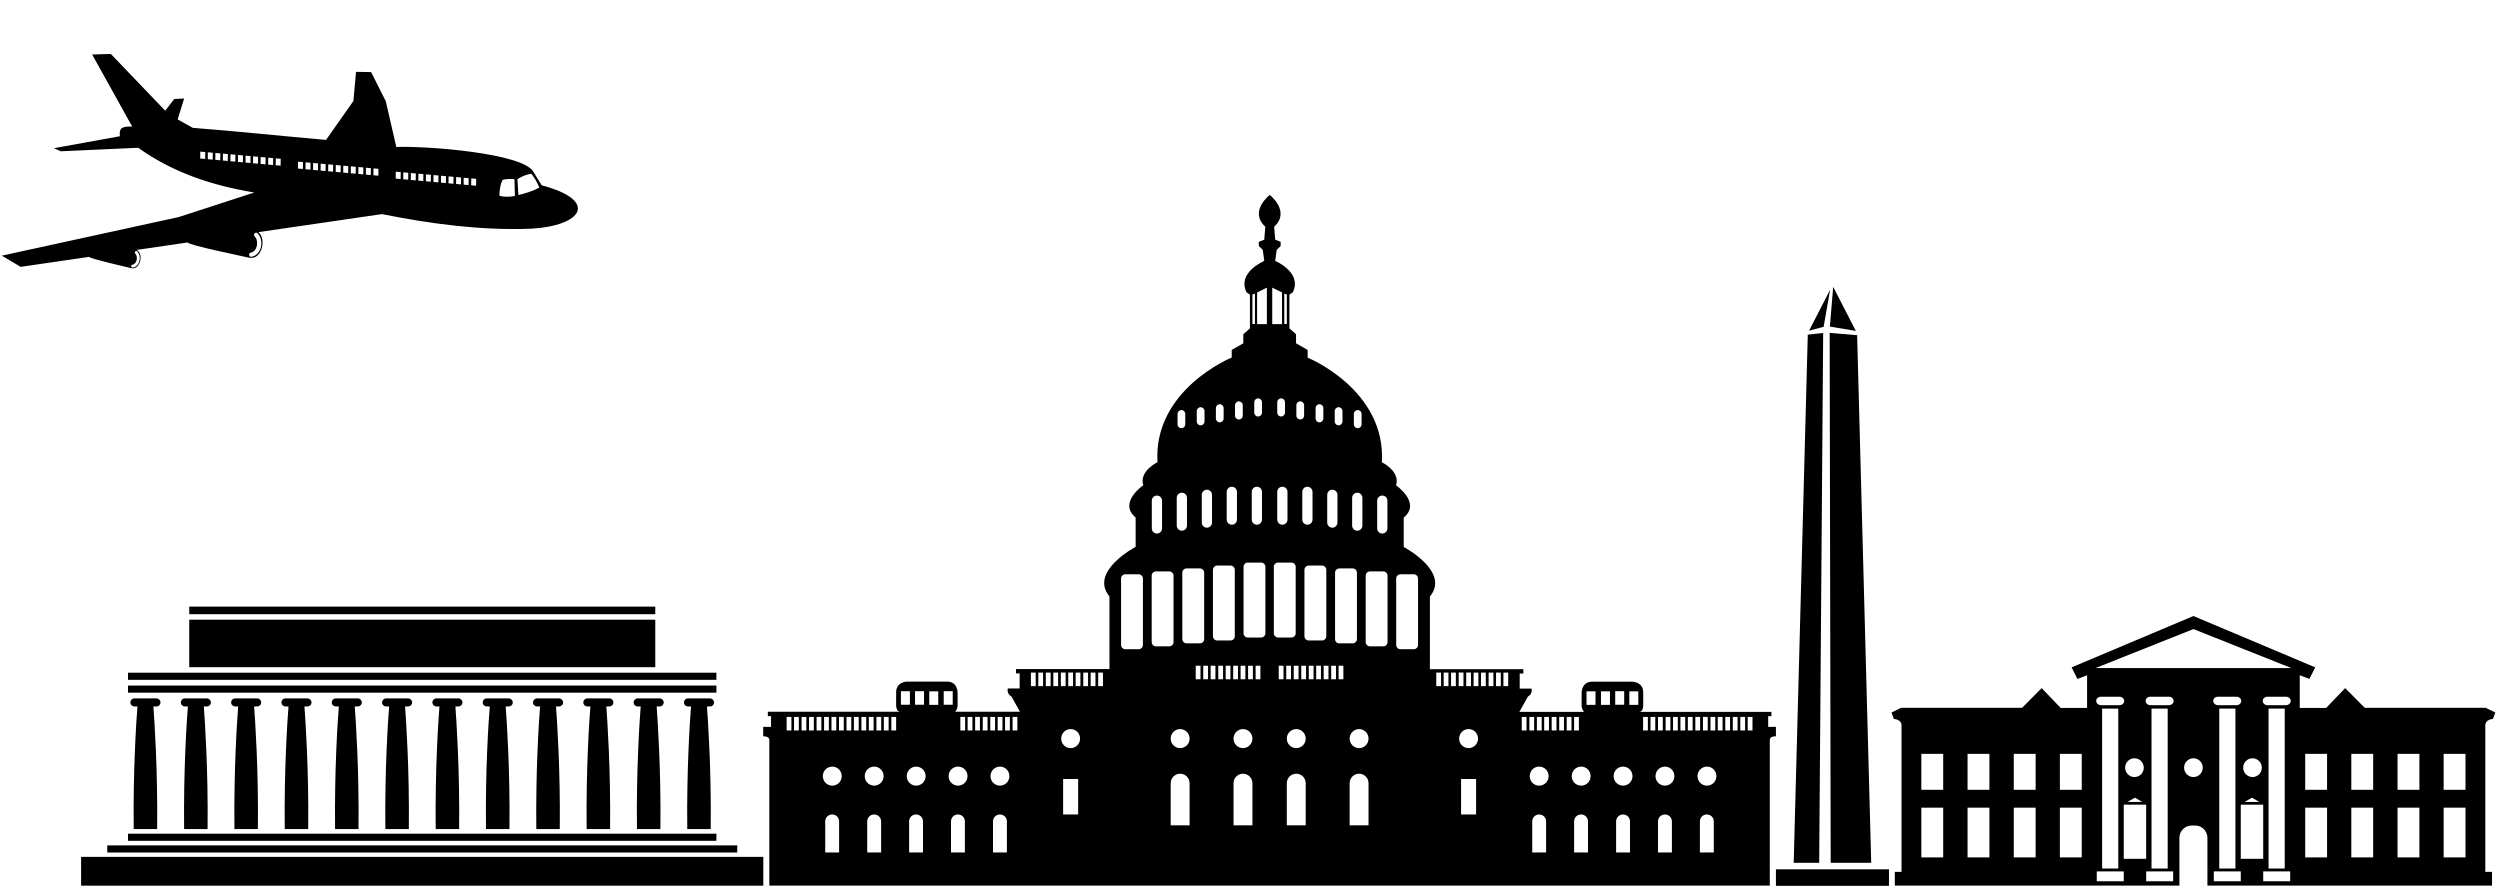 <svg width="524" height="186" viewBox="0 0 524 186" fill="none" xmlns="http://www.w3.org/2000/svg">
<path d="M372.235 182.208H395.928V185.671H372.235V182.208Z" fill="black"/>
<path d="M378.94 70.134L378.916 69.965L375.958 180.837H381.302L382.137 69.797L378.94 70.134Z" fill="black"/>
<path d="M392.206 180.837L389.247 69.965L389.199 70.254L383.497 69.773L383.712 180.837H384.07H392.206Z" fill="black"/>
<path d="M388.985 69.364L384.237 60.129L383.545 68.45L388.985 69.364Z" fill="black"/>
<path d="M383.593 60.73L379.179 69.316L382.233 68.498L383.593 60.73Z" fill="black"/>
<path d="M370.613 152.382V150.121H371.281V149.207H343.581C344.392 149.207 344.416 147.98 344.416 147.98V145.142C344.416 142.906 342.173 142.882 342.173 142.882H333.727C331.437 142.882 331.508 145.263 331.508 145.263V147.98C331.508 148.63 332.009 149.207 332.009 149.207H318.458L320.247 146.008C321.321 145.431 321.011 144.325 321.011 144.325H318.529V141.174H319.293V140.26H299.705V125.036C304.047 119.816 294.217 114.645 294.217 114.645V108.488C297.963 105.41 292.619 101.73 292.619 101.73C293.525 98.724 289.636 96.896 289.636 96.896C290.543 81.671 274.08 74.961 274.08 74.961V73.349L271.647 71.954V70.054L270.263 68.828V61.757L270.979 61.252C273.007 57.091 267.28 54.686 267.28 54.686L267.591 52.377L268.426 51.559V50.693L267.28 50.236L267.066 47.518C270.573 44.295 266.135 40.856 266.135 40.856C266.135 40.856 261.697 44.295 265.205 47.518L264.99 50.236L263.845 50.693V51.559L264.68 52.377L264.99 54.686C264.99 54.686 259.24 57.091 261.268 61.252L261.984 61.757V68.828L260.6 70.054V71.954L258.166 73.349V74.937C258.166 74.937 241.704 81.647 242.61 96.871C242.61 96.871 238.721 98.724 239.628 101.706C239.628 101.706 234.284 105.386 238.03 108.464V114.621C238.03 114.621 228.2 119.768 232.542 125.012V140.236H212.954V141.15H213.717V144.301H211.236C211.236 144.301 210.926 145.407 212 145.984L213.789 149.183H200.213C200.213 149.183 200.714 148.606 200.714 147.956V145.239C200.714 145.239 200.786 142.858 198.495 142.858H190.073C190.073 142.858 187.83 142.906 187.83 145.118V147.956C187.83 147.956 187.878 149.183 188.666 149.183H160.942V150.097H161.61V152.358H159.963V154.33C159.963 154.33 161.252 154.258 161.252 155.1V185.621H266.087H370.947V155.1C370.947 154.258 372.235 154.33 372.235 154.33V152.358H370.613V152.382ZM183.703 150.265H184.705V153.103H183.703V150.265ZM182.104 150.265H183.106V153.103H182.104V150.265ZM174.279 150.265H175.281V153.103H174.279V150.265ZM172.728 150.265H173.73V153.103H172.728V150.265ZM165.88 153.103H164.878V150.265H165.88V153.103ZM167.431 153.103H166.429V150.265H167.431V153.103ZM169.006 153.103H168.004V150.265H169.006V153.103ZM170.581 153.103H169.578V150.265H170.581V153.103ZM172.155 153.103H171.153V150.265H172.155V153.103ZM175.901 178.67H172.966V172.176C172.966 171.358 173.611 170.709 174.422 170.709C175.233 170.709 175.877 171.358 175.877 172.176V178.67H175.901ZM174.446 164.672C173.348 164.672 172.465 163.782 172.465 162.676C172.465 161.569 173.348 160.68 174.446 160.68C175.543 160.68 176.426 161.569 176.426 162.676C176.426 163.782 175.543 164.672 174.446 164.672ZM176.855 153.103H175.853V150.265H176.855V153.103ZM178.43 153.103H177.428V150.265H178.43V153.103ZM179.981 153.103H178.979V150.265H179.981V153.103ZM180.554 150.265H181.556V153.103H180.554V150.265ZM184.705 178.67H181.77V172.176C181.77 171.358 182.415 170.709 183.226 170.709C184.037 170.709 184.681 171.358 184.681 172.176V178.67H184.705ZM183.226 164.672C182.128 164.672 181.245 163.782 181.245 162.676C181.245 161.569 182.128 160.68 183.226 160.68C184.323 160.68 185.206 161.569 185.206 162.676C185.206 163.782 184.323 164.672 183.226 164.672ZM186.256 153.103H185.254V150.265H186.256V153.103ZM187.83 153.103H186.828V150.265H187.83V153.103ZM209.113 150.265H210.115V153.103H209.113V150.265ZM201.287 150.265H202.289V153.103H201.287V150.265ZM191.791 144.878H193.676V147.716H191.791V144.878ZM188.833 144.878H190.717V147.716H188.833V144.878ZM193.485 178.67H190.55V172.176C190.55 171.358 191.195 170.709 192.006 170.709C192.817 170.709 193.461 171.358 193.461 172.176V178.67H193.485ZM192.03 164.672C190.932 164.672 190.049 163.782 190.049 162.676C190.049 161.569 190.932 160.68 192.03 160.68C193.127 160.68 194.01 161.569 194.01 162.676C194.01 163.782 193.127 164.672 192.03 164.672ZM196.658 147.74H194.773V144.902H196.658V147.74ZM197.803 144.878H199.688V147.716H197.803V144.878ZM202.265 178.67H199.33V172.176C199.33 171.358 199.975 170.709 200.786 170.709C201.597 170.709 202.241 171.358 202.241 172.176V178.67H202.265ZM200.81 164.672C199.712 164.672 198.829 163.782 198.829 162.676C198.829 161.569 199.712 160.68 200.81 160.68C201.907 160.68 202.79 161.569 202.79 162.676C202.79 163.782 201.907 164.672 200.81 164.672ZM203.816 153.103H202.814V150.265H203.816V153.103ZM205.391 153.103H204.389V150.265H205.391V153.103ZM206.989 153.103H205.987V150.265H206.989V153.103ZM207.562 150.265H208.564V153.103H207.562V150.265ZM211.069 178.67H208.134V172.176C208.134 171.358 208.779 170.709 209.59 170.709C210.401 170.709 211.045 171.358 211.045 172.176V178.67H211.069ZM209.59 164.672C208.492 164.672 207.609 163.782 207.609 162.676C207.609 161.569 208.492 160.68 209.59 160.68C210.687 160.68 211.57 161.569 211.57 162.676C211.57 163.782 210.687 164.672 209.59 164.672ZM211.665 153.103H210.663V150.265H211.665V153.103ZM213.24 153.103H212.238V150.265H213.24V153.103ZM223.905 140.958H224.907V143.82H223.905V140.958ZM217.081 143.82H216.079V140.982H217.081V143.82ZM218.632 143.82H217.63V140.982H218.632V143.82ZM220.207 143.82H219.205V140.982H220.207V143.82ZM221.782 143.82H220.78V140.982H221.782V143.82ZM222.354 140.958H223.356V143.82H222.354V140.958ZM225.981 170.709H222.831V163.277H225.981V170.709ZM224.406 156.807C223.309 156.807 222.426 155.917 222.426 154.811C222.426 153.705 223.309 152.815 224.406 152.815C225.504 152.815 226.386 153.705 226.386 154.811C226.386 155.917 225.504 156.807 224.406 156.807ZM226.458 143.82H225.456V140.982H226.458V143.82ZM228.056 143.82H227.054V140.982H228.056V143.82ZM229.607 143.82H228.605V140.982H229.607V143.82ZM231.182 143.82H230.18V140.982H231.182V143.82ZM239.556 135.185C239.556 135.666 239.151 136.075 238.674 136.075H235.858C235.381 136.075 234.976 135.666 234.976 135.185V121.26C234.976 120.778 235.381 120.37 235.858 120.37H238.674C239.151 120.37 239.556 120.778 239.556 121.26V135.185ZM262.509 61.733L263.034 61.54V67.914H262.509V61.733ZM263.702 83.499C264.155 83.499 264.513 83.86 264.513 84.317V86.481C264.513 86.938 264.155 87.299 263.702 87.299C263.248 87.299 262.89 86.938 262.89 86.481V84.317C262.89 83.86 263.248 83.499 263.702 83.499ZM262.366 103.101C262.366 102.5 262.843 102.018 263.439 102.018C264.036 102.018 264.513 102.5 264.513 103.101V108.897C264.513 109.498 264.036 109.979 263.439 109.979C262.843 109.979 262.366 109.498 262.366 108.897V103.101ZM261.029 139.538V142.377H260.027V139.538H261.029ZM262.509 154.811C262.509 155.917 261.626 156.807 260.528 156.807C259.431 156.807 258.548 155.917 258.548 154.811C258.548 153.705 259.431 152.815 260.528 152.815C261.626 152.815 262.509 153.705 262.509 154.811ZM258.858 84.942C258.858 84.485 259.216 84.124 259.669 84.124C260.123 84.124 260.481 84.485 260.481 84.942V87.107C260.481 87.564 260.123 87.924 259.669 87.924C259.216 87.924 258.858 87.564 258.858 87.107V84.942ZM257.117 103.101C257.117 102.5 257.594 102.018 258.19 102.018C258.787 102.018 259.264 102.5 259.264 103.101V108.897C259.264 109.498 258.787 109.979 258.19 109.979C257.594 109.979 257.117 109.498 257.117 108.897V103.101ZM254.85 85.543C254.85 85.086 255.208 84.726 255.661 84.726C256.114 84.726 256.472 85.086 256.472 85.543V87.708C256.472 88.165 256.114 88.526 255.661 88.526C255.208 88.526 254.85 88.165 254.85 87.708V85.543ZM250.842 86.169C250.842 85.712 251.2 85.351 251.653 85.351C252.106 85.351 252.464 85.712 252.464 86.169V88.333C252.464 88.79 252.106 89.151 251.653 89.151C251.2 89.151 250.842 88.79 250.842 88.333V86.169ZM246.81 86.77C246.81 86.313 247.167 85.952 247.621 85.952C248.074 85.952 248.432 86.313 248.432 86.77V88.935C248.432 89.392 248.074 89.752 247.621 89.752C247.167 89.752 246.81 89.392 246.81 88.935V86.77ZM246.643 104.351C246.643 103.75 247.12 103.269 247.716 103.269C248.313 103.269 248.79 103.75 248.79 104.351V110.148C248.79 110.749 248.313 111.23 247.716 111.23C247.12 111.23 246.643 110.749 246.643 110.148V104.351ZM249.339 154.811C249.339 155.917 248.456 156.807 247.358 156.807C246.261 156.807 245.378 155.917 245.378 154.811C245.378 153.705 246.261 152.815 247.358 152.815C248.432 152.815 249.339 153.705 249.339 154.811ZM241.417 104.953C241.417 104.351 241.895 103.87 242.491 103.87C243.088 103.87 243.565 104.351 243.565 104.953V110.749C243.565 111.35 243.088 111.831 242.491 111.831C241.895 111.831 241.417 111.35 241.417 110.749V104.953ZM242.276 135.474C241.799 135.474 241.394 135.065 241.394 134.584V120.658C241.394 120.177 241.799 119.768 242.276 119.768H245.092C245.569 119.768 245.974 120.177 245.974 120.658V134.584C245.974 135.065 245.569 135.474 245.092 135.474H242.276ZM249.339 172.994H245.378V164.167C245.378 163.061 246.261 162.171 247.358 162.171C248.456 162.171 249.339 163.061 249.339 164.167V172.994ZM251.629 142.377H250.627V139.538H251.629V142.377ZM251.51 134.848H248.694C248.217 134.848 247.812 134.44 247.812 133.959V120.033C247.812 119.552 248.217 119.143 248.694 119.143H251.51C251.987 119.143 252.393 119.552 252.393 120.033V133.959C252.393 134.464 251.987 134.848 251.51 134.848ZM253.204 142.377H252.202V139.538H253.204V142.377ZM252.965 110.605C252.369 110.605 251.891 110.124 251.891 109.522V103.726C251.891 103.125 252.369 102.644 252.965 102.644C253.562 102.644 254.039 103.125 254.039 103.726V109.522C254.039 110.124 253.562 110.605 252.965 110.605ZM254.755 142.377H253.752V139.538H254.755V142.377ZM256.353 142.377H255.351V139.538H256.353V142.377ZM257.904 142.377H256.902V139.538H257.904V142.377ZM255.112 134.247C254.635 134.247 254.23 133.838 254.23 133.357V119.432C254.23 118.951 254.635 118.542 255.112 118.542H257.928C258.405 118.542 258.811 118.951 258.811 119.432V133.357C258.811 133.838 258.405 134.247 257.928 134.247H255.112ZM258.477 139.538H259.479V142.377H258.477V139.538ZM262.509 172.994H258.548V164.167C258.548 163.061 259.431 162.171 260.528 162.171C261.626 162.171 262.509 163.061 262.509 164.167V172.994ZM262.604 142.377H261.602V139.538H262.604V142.377ZM264.179 142.377H263.177V139.538H264.179V142.377ZM265.229 132.732C265.229 133.213 264.823 133.622 264.346 133.622H261.53C261.029 133.622 260.648 133.213 260.648 132.732V118.806C260.648 118.325 261.053 117.916 261.53 117.916H264.346C264.823 117.916 265.229 118.325 265.229 118.806V132.732ZM265.539 67.938H263.487V61.3L265.539 60.289V67.938ZM288.658 104.953C288.658 104.351 289.135 103.87 289.732 103.87C290.328 103.87 290.805 104.351 290.805 104.953V110.749C290.805 111.35 290.328 111.831 289.732 111.831C289.135 111.831 288.658 111.35 288.658 110.749V104.953ZM283.767 86.77C283.767 86.313 284.125 85.952 284.578 85.952C285.031 85.952 285.389 86.313 285.389 86.77V88.935C285.389 89.392 285.031 89.752 284.578 89.752C284.125 89.752 283.767 89.392 283.767 88.935V86.77ZM283.409 104.351C283.409 103.75 283.886 103.269 284.483 103.269C285.079 103.269 285.556 103.75 285.556 104.351V110.148C285.556 110.749 285.079 111.23 284.483 111.23C283.886 111.23 283.409 110.749 283.409 110.148V104.351ZM286.845 154.811C286.845 155.917 285.962 156.807 284.864 156.807C283.767 156.807 282.884 155.917 282.884 154.811C282.884 153.705 283.767 152.815 284.864 152.815C285.962 152.815 286.845 153.705 286.845 154.811ZM279.759 86.169C279.759 85.712 280.116 85.351 280.57 85.351C281.023 85.351 281.381 85.712 281.381 86.169V88.333C281.381 88.79 281.023 89.151 280.57 89.151C280.116 89.151 279.759 88.79 279.759 88.333V86.169ZM275.75 85.543C275.75 85.086 276.108 84.726 276.562 84.726C277.015 84.726 277.373 85.086 277.373 85.543V87.708C277.373 88.165 277.015 88.526 276.562 88.526C276.108 88.526 275.75 88.165 275.75 87.708V85.543ZM275.106 103.101V108.897C275.106 109.498 274.629 109.979 274.032 109.979C273.436 109.979 272.959 109.498 272.959 108.897V103.101C272.959 102.5 273.436 102.018 274.032 102.018C274.605 102.018 275.106 102.524 275.106 103.101ZM271.718 84.942C271.718 84.485 272.076 84.124 272.529 84.124C272.983 84.124 273.341 84.485 273.341 84.942V87.107C273.341 87.564 272.983 87.924 272.529 87.924C272.076 87.924 271.718 87.564 271.718 87.107V84.942ZM272.171 139.538V142.377H271.169V139.538H272.171ZM273.675 154.811C273.675 155.917 272.792 156.807 271.694 156.807C270.597 156.807 269.714 155.917 269.714 154.811C269.714 153.705 270.597 152.815 271.694 152.815C272.792 152.815 273.675 153.705 273.675 154.811ZM269.189 61.54L269.714 61.733V67.914H269.189V61.54ZM269.857 103.101V108.897C269.857 109.498 269.38 109.979 268.784 109.979C268.187 109.979 267.71 109.498 267.71 108.897V103.101C267.71 102.5 268.187 102.018 268.784 102.018C269.38 102.018 269.857 102.524 269.857 103.101ZM269.332 84.317V86.481C269.332 86.938 268.974 87.299 268.521 87.299C268.068 87.299 267.71 86.938 267.71 86.481V84.317C267.71 83.86 268.068 83.499 268.521 83.499C268.974 83.499 269.332 83.86 269.332 84.317ZM266.66 60.289L268.712 61.3V67.938H266.66V60.289ZM266.994 132.732V118.806C266.994 118.325 267.4 117.916 267.877 117.916H270.692C271.169 117.916 271.575 118.325 271.575 118.806V132.732C271.575 133.213 271.169 133.622 270.692 133.622H267.877C267.4 133.622 266.994 133.213 266.994 132.732ZM269.022 142.377H268.02V139.538H269.022V142.377ZM269.595 139.538H270.597V142.377H269.595V139.538ZM273.675 172.994H269.714V164.167C269.714 163.061 270.597 162.171 271.694 162.171C272.792 162.171 273.675 163.061 273.675 164.167V172.994ZM273.746 142.377H272.744V139.538H273.746V142.377ZM275.297 142.377H274.319V139.538H275.321V142.377H275.297ZM276.872 142.377H275.87V139.538H276.872V142.377ZM274.295 134.247C273.818 134.247 273.412 133.838 273.412 133.357V119.432C273.412 118.951 273.818 118.542 274.295 118.542H277.11C277.587 118.542 277.993 118.951 277.993 119.432V133.357C277.993 133.838 277.587 134.247 277.11 134.247H274.295ZM278.446 142.377H277.444V139.538H278.446V142.377ZM278.184 109.522V103.726C278.184 103.125 278.661 102.644 279.258 102.644C279.854 102.644 280.331 103.125 280.331 103.726V109.522C280.331 110.124 279.854 110.605 279.258 110.605C278.661 110.605 278.184 110.124 278.184 109.522ZM280.021 142.377H279.019V139.538H280.021V142.377ZM279.83 133.959V120.033C279.83 119.552 280.236 119.143 280.713 119.143H283.528C284.005 119.143 284.411 119.552 284.411 120.033V133.959C284.411 134.44 284.005 134.848 283.528 134.848H280.713C280.212 134.848 279.83 134.464 279.83 133.959ZM281.572 142.377H280.57V139.538H281.572V142.377ZM286.845 172.994H282.884V164.167C282.884 163.061 283.767 162.171 284.864 162.171C285.962 162.171 286.845 163.061 286.845 164.167V172.994ZM290.829 134.584C290.829 135.065 290.424 135.474 289.946 135.474H287.131C286.654 135.474 286.248 135.065 286.248 134.584V120.658C286.248 120.177 286.654 119.768 287.131 119.768H289.946C290.424 119.768 290.829 120.177 290.829 120.658V134.584ZM297.223 135.185C297.223 135.666 296.818 136.075 296.34 136.075H293.525C293.048 136.075 292.642 135.666 292.642 135.185V121.26C292.642 120.778 293.048 120.37 293.525 120.37H296.34C296.818 120.37 297.223 120.778 297.223 121.26V135.185ZM307.316 140.958H308.318V143.82H307.316V140.958ZM302.019 143.82H301.041V140.982H302.043V143.82H302.019ZM303.594 143.82H302.592V140.982H303.594V143.82ZM305.144 143.82H304.142V140.982H305.144V143.82ZM305.741 140.958H306.743V143.82H305.741V140.958ZM309.391 170.709H306.242V163.277H309.391V170.709ZM307.817 156.807C306.719 156.807 305.836 155.917 305.836 154.811C305.836 153.705 306.719 152.815 307.817 152.815C308.914 152.815 309.797 153.705 309.797 154.811C309.797 155.917 308.914 156.807 307.817 156.807ZM309.868 143.82H308.866V140.982H309.868V143.82ZM311.419 143.82H310.417V140.982H311.419V143.82ZM313.018 143.82H312.016V140.982H313.018V143.82ZM314.569 143.82H313.567V140.982H314.569V143.82ZM316.119 143.82H315.117V140.982H316.119V143.82ZM338.547 144.878H340.432V147.716H338.547V144.878ZM329.934 150.265H330.936V153.103H329.934V150.265ZM322.132 150.265H323.134V153.103H322.132V150.265ZM319.961 153.103H318.959V150.265H319.961V153.103ZM320.557 150.265H321.559V153.103H320.557V150.265ZM324.088 178.67H321.154V172.176C321.154 171.358 321.798 170.709 322.609 170.709C323.42 170.709 324.064 171.358 324.064 172.176V178.67H324.088ZM322.609 164.672C321.512 164.672 320.629 163.782 320.629 162.676C320.629 161.569 321.512 160.68 322.609 160.68C323.707 160.68 324.589 161.569 324.589 162.676C324.589 163.782 323.707 164.672 322.609 164.672ZM324.661 153.103H323.659V150.265H324.661V153.103ZM326.236 153.103H325.234V150.265H326.236V153.103ZM327.81 153.103H326.808V150.265H327.81V153.103ZM329.385 153.103H328.383V150.265H329.385V153.103ZM332.868 178.67H329.934V172.176C329.934 171.358 330.578 170.709 331.389 170.709C332.2 170.709 332.845 171.358 332.845 172.176V178.67H332.868ZM331.413 164.672C330.316 164.672 329.433 163.782 329.433 162.676C329.433 161.569 330.316 160.68 331.413 160.68C332.511 160.68 333.393 161.569 333.393 162.676C333.393 163.782 332.511 164.672 331.413 164.672ZM334.419 147.74H332.534V144.902H334.419V147.74ZM337.449 147.74H335.564V144.902H337.449V147.74ZM341.648 178.67H338.738V172.176C338.738 171.358 339.382 170.709 340.193 170.709C341.004 170.709 341.648 171.358 341.648 172.176V178.67ZM340.193 164.672C339.096 164.672 338.213 163.782 338.213 162.676C338.213 161.569 339.096 160.68 340.193 160.68C341.291 160.68 342.173 161.569 342.173 162.676C342.173 163.782 341.291 164.672 340.193 164.672ZM343.39 147.74H341.505V144.902H343.39V147.74ZM358.517 150.265H359.519V153.103H358.517V150.265ZM356.942 150.265H357.944V153.103H356.942V150.265ZM349.116 150.265H350.118V153.103H349.116V150.265ZM347.518 150.265H348.52V153.103H347.518V150.265ZM345.394 153.103H344.392V150.265H345.394V153.103ZM346.945 153.103H345.943V150.265H346.945V153.103ZM350.452 178.67H347.518V172.176C347.518 171.358 348.162 170.709 348.973 170.709C349.784 170.709 350.428 171.358 350.428 172.176V178.67H350.452ZM348.973 164.672C347.876 164.672 346.993 163.782 346.993 162.676C346.993 161.569 347.876 160.68 348.973 160.68C350.071 160.68 350.953 161.569 350.953 162.676C350.953 163.782 350.071 164.672 348.973 164.672ZM351.669 153.103H350.667V150.265H351.669V153.103ZM353.22 153.103H352.218V150.265H353.22V153.103ZM354.771 153.103H353.769V150.265H354.771V153.103ZM355.343 150.265H356.345V153.103H355.343V150.265ZM359.232 178.67H356.298V172.176C356.298 171.358 356.942 170.709 357.753 170.709C358.564 170.709 359.209 171.358 359.209 172.176V178.67H359.232ZM357.777 164.672C356.68 164.672 355.797 163.782 355.797 162.676C355.797 161.569 356.68 160.68 357.777 160.68C358.875 160.68 359.757 161.569 359.757 162.676C359.757 163.782 358.875 164.672 357.777 164.672ZM361.046 153.103H360.044V150.265H361.046V153.103ZM362.62 153.103H361.618V150.265H362.62V153.103ZM364.195 153.103H363.193V150.265H364.195V153.103ZM365.77 153.103H364.768V150.265H365.77V153.103ZM367.321 153.103H366.318V150.265H367.321V153.103Z" fill="black"/>
<path d="M39.666 127.145H137.346V128.735H39.666V127.145Z" fill="black"/>
<path d="M39.666 129.887H137.346V139.844H39.666V129.887Z" fill="black"/>
<path d="M26.83 140.998H150.158V142.491H26.83V140.998Z" fill="black"/>
<path d="M26.83 143.692H150.158V145.185H26.83V143.692Z" fill="black"/>
<path d="M26.83 174.741H150.158V176.234H26.83V174.741Z" fill="black"/>
<path d="M22.488 177.194H154.525V178.687H22.488V177.194Z" fill="black"/>
<path d="M17 179.599H159.989V185.636H17V179.599Z" fill="black"/>
<path d="M33.63 147.227C33.63 146.77 33.248 146.386 32.795 146.386H28.166C27.689 146.386 27.331 146.77 27.331 147.227C27.331 147.708 27.713 148.069 28.166 148.069H28.81C28.572 151.027 27.88 161.369 28.023 173.779H30.48H32.938C33.081 161.369 32.365 151.027 32.151 148.069H32.795C33.272 148.069 33.63 147.708 33.63 147.227Z" fill="black"/>
<path d="M44.2 147.227C44.2 146.77 43.818 146.386 43.365 146.386H38.736C38.259 146.386 37.901 146.77 37.901 147.227C37.901 147.708 38.283 148.069 38.736 148.069H39.38C39.142 151.027 38.45 161.369 38.593 173.779H41.05H43.508C43.651 161.369 42.935 151.027 42.721 148.069H43.365C43.818 148.069 44.2 147.708 44.2 147.227Z" fill="black"/>
<path d="M54.745 147.227C54.745 146.77 54.363 146.386 53.91 146.386H49.281C48.804 146.386 48.446 146.77 48.446 147.227C48.446 147.708 48.828 148.069 49.281 148.069H49.926C49.687 151.027 48.995 161.369 49.138 173.779H51.596H54.053C54.196 161.369 53.481 151.027 53.266 148.069H53.91C54.363 148.069 54.745 147.708 54.745 147.227Z" fill="black"/>
<path d="M65.291 147.227C65.291 146.77 64.909 146.386 64.456 146.386H59.827C59.35 146.386 58.992 146.77 58.992 147.227C58.992 147.708 59.374 148.069 59.827 148.069H60.471C60.233 151.027 59.541 161.369 59.684 173.779H62.142H64.599C64.742 161.369 64.026 151.027 63.812 148.069H64.456C64.909 148.069 65.291 147.708 65.291 147.227Z" fill="black"/>
<path d="M75.837 147.227C75.837 146.77 75.456 146.386 75.002 146.386H70.374C69.92 146.386 69.539 146.77 69.539 147.227C69.539 147.708 69.92 148.069 70.374 148.069H71.018C70.779 151.027 70.087 161.369 70.231 173.779H72.688H75.145C75.289 161.369 74.573 151.027 74.358 148.069H75.002C75.456 148.069 75.837 147.708 75.837 147.227Z" fill="black"/>
<path d="M86.382 147.227C86.382 146.77 86.001 146.386 85.547 146.386H80.919C80.465 146.386 80.084 146.77 80.084 147.227C80.084 147.708 80.465 148.069 80.919 148.069H81.563C81.324 151.027 80.632 161.369 80.775 173.779H83.233H85.69C85.834 161.369 85.118 151.027 84.903 148.069H85.547C86.001 148.069 86.382 147.708 86.382 147.227Z" fill="black"/>
<path d="M96.929 147.227C96.929 146.77 96.547 146.386 96.094 146.386H91.465C90.988 146.386 90.63 146.77 90.63 147.227C90.63 147.708 91.012 148.069 91.465 148.069H92.109C91.871 151.027 91.179 161.369 91.322 173.779H93.779H96.237C96.38 161.369 95.664 151.027 95.45 148.069H96.094C96.547 148.069 96.929 147.708 96.929 147.227Z" fill="black"/>
<path d="M107.475 147.227C107.475 146.77 107.093 146.386 106.64 146.386H102.011C101.534 146.386 101.176 146.77 101.176 147.227C101.176 147.708 101.558 148.069 102.011 148.069H102.655C102.416 151.027 101.701 161.369 101.868 173.779H104.325H106.783C106.926 161.369 106.21 151.027 105.995 148.069H106.64C107.093 148.069 107.475 147.708 107.475 147.227Z" fill="black"/>
<path d="M118.02 147.227C118.02 146.77 117.638 146.386 117.185 146.386H112.556C112.103 146.386 111.721 146.77 111.721 147.227C111.721 147.708 112.103 148.069 112.556 148.069H113.2C112.962 151.027 112.27 161.369 112.413 173.779H114.871H117.328C117.471 161.369 116.755 151.027 116.541 148.069H117.185C117.638 148.069 118.02 147.708 118.02 147.227Z" fill="black"/>
<path d="M128.566 147.227C128.566 146.77 128.184 146.386 127.731 146.386H123.102C122.625 146.386 122.267 146.77 122.267 147.227C122.267 147.708 122.649 148.069 123.102 148.069H123.746C123.508 151.027 122.816 161.369 122.959 173.779H125.417H127.874C128.017 161.369 127.301 151.027 127.087 148.069H127.731C128.184 148.069 128.566 147.708 128.566 147.227Z" fill="black"/>
<path d="M139.112 147.227C139.112 146.77 138.731 146.386 138.277 146.386H133.649C133.195 146.386 132.813 146.77 132.813 147.227C132.813 147.708 133.195 148.069 133.649 148.069H134.293C134.054 151.027 133.362 161.369 133.505 173.779H135.963H138.42C138.564 161.369 137.848 151.027 137.633 148.069H138.277C138.731 148.069 139.112 147.708 139.112 147.227Z" fill="black"/>
<path d="M149.658 147.227C149.658 146.77 149.277 146.386 148.823 146.386H144.194C143.717 146.386 143.359 146.77 143.359 147.227C143.359 147.708 143.741 148.069 144.194 148.069H144.839C144.6 151.027 143.908 161.369 144.051 173.779H146.509H148.966C149.109 161.369 148.394 151.027 148.179 148.069H148.823C149.3 148.069 149.658 147.708 149.658 147.227Z" fill="black"/>
<path d="M522.519 150.69L523.02 149.345L520.992 148.36H495.651L491.547 144.228L487.562 148.384H482.026V141.537L484.055 142.306L485.272 139.879L459.74 129.117L434.209 139.879L435.426 142.306L437.454 141.537V148.384H431.918L427.933 144.228L423.829 148.36H398.465L396.46 149.345L396.962 150.69C396.962 150.69 398.56 150.762 398.56 152.035V182.738H397.152V185.621H456.805V175.603C456.805 174.185 457.951 173.032 459.358 173.032H460.122C461.53 173.032 462.675 174.185 462.675 175.603V185.621H522.328V182.738H520.92V152.035C520.944 150.762 522.519 150.69 522.519 150.69ZM407.293 179.711H402.712V169.284H407.293V179.711ZM407.293 165.537H402.712V158.017H407.293V165.537ZM416.981 179.711H412.4V169.284H416.981V179.711ZM416.981 165.537H412.4V158.017H416.981V165.537ZM426.669 179.711H422.087V169.284H426.669V179.711ZM426.669 165.537H422.087V158.017H426.669V165.537ZM436.332 179.711H431.751V169.284H436.332V179.711ZM436.332 165.537H431.751V158.017H436.332V165.537ZM440.389 147.807C439.816 147.807 439.363 147.399 439.363 146.918C439.363 146.414 439.816 146.029 440.389 146.029H444.207C444.779 146.029 445.233 146.438 445.233 146.918C445.233 147.423 444.779 147.807 444.207 147.807H440.389ZM443.992 148.528V182.041H440.604V148.528H443.992ZM445.137 184.708H439.482V182.642H445.137V184.708ZM445.137 168.66H449.838V179.999H445.137V168.66ZM447.38 162.87C446.306 162.87 445.423 161.981 445.423 160.9C445.423 159.819 446.306 158.93 447.38 158.93C448.454 158.93 449.337 159.819 449.337 160.9C449.337 162.005 448.454 162.87 447.38 162.87ZM449.026 168.083H445.925L447.476 167.194L449.026 168.083ZM455.493 184.708H449.838V182.642H455.493V184.708ZM450.959 182.017V148.528H454.348V182.041H450.959V182.017ZM454.562 147.807H450.744C450.172 147.807 449.718 147.399 449.718 146.918C449.718 146.414 450.172 146.029 450.744 146.029H454.562C455.135 146.029 455.588 146.438 455.588 146.918C455.588 147.423 455.135 147.807 454.562 147.807ZM459.74 162.87C458.666 162.87 457.784 161.981 457.784 160.9C457.784 159.819 458.666 158.93 459.74 158.93C460.814 158.93 461.697 159.819 461.697 160.9C461.697 162.005 460.838 162.87 459.74 162.87ZM464.918 147.807C464.345 147.807 463.892 147.399 463.892 146.918C463.892 146.414 464.345 146.029 464.918 146.029H468.736C469.308 146.029 469.762 146.438 469.762 146.918C469.762 147.423 469.308 147.807 468.736 147.807H464.918ZM468.545 148.528V182.041H465.157V148.528H468.545ZM469.666 184.708H464.011V182.642H469.666V184.708ZM469.666 168.66H474.367V179.999H469.666V168.66ZM472.124 162.87C471.05 162.87 470.167 161.981 470.167 160.9C470.167 159.819 471.05 158.93 472.124 158.93C473.198 158.93 474.081 159.819 474.081 160.9C474.081 162.005 473.198 162.87 472.124 162.87ZM473.556 168.083H470.454L472.005 167.194L473.556 168.083ZM480.022 184.708H474.367V182.642H480.022V184.708ZM475.488 182.017V148.528H478.877V182.041H475.488V182.017ZM479.115 147.807H475.298C474.725 147.807 474.272 147.399 474.272 146.918C474.272 146.414 474.725 146.029 475.298 146.029H479.115C479.688 146.029 480.141 146.438 480.141 146.918C480.118 147.423 479.664 147.807 479.115 147.807ZM439.22 140.023L459.74 131.855L480.261 140.023H439.22ZM487.753 179.711H483.172V169.284H487.753V179.711ZM487.753 165.537H483.172V158.017H487.753V165.537ZM497.417 179.711H492.836V169.284H497.417V179.711ZM497.417 165.537H492.836V158.017H497.417V165.537ZM507.104 179.711H502.523V169.284H507.104V179.711ZM507.104 165.537H502.523V158.017H507.104V165.537ZM516.768 179.711H512.187V169.284H516.768V179.711ZM516.768 165.537H512.187V158.017H516.768V165.537Z" fill="black"/>
<path fill-rule="evenodd" clip-rule="evenodd" d="M12.733 31.707L11.312 31.062L25.123 28.555C24.974 26.975 25.327 26.445 27.704 26.53L19.317 11.426L23.23 11.307L34.627 23.206L36.527 20.748L38.595 20.654L37.234 25.031L40.417 26.797C49.791 27.521 59.078 28.515 68.337 29.327L74.074 21.17L74.624 15.059L77.789 15.114L80.86 21.218L83.067 30.809C89.156 30.556 109.653 32.071 111.801 36.018L113.528 38.834C125.702 42.076 121.989 47.35 111.274 47.94C100.875 48.322 90.464 46.964 80.056 44.876L54.149 48.657C55.874 49.965 54.955 54.421 52.339 54.041C51.02 53.738 39.351 51.351 39.346 50.819L28.616 52.387C30.156 53.017 29.497 56.548 27.579 56.227C26.677 56.001 18.691 54.195 18.692 53.837L4.331 55.934L0.376 53.588L37.425 45.505L53.298 40.347C43.975 38.795 36.002 35.999 28.967 30.973L12.737 31.708L12.733 31.707ZM53.366 49.529C52.961 49.111 53.597 48.494 54.002 48.912C55.438 50.394 54.823 53.424 52.733 53.823C52.16 53.931 51.993 53.058 52.567 52.95C53.948 52.689 54.319 50.512 53.367 49.525L53.366 49.529ZM28.346 53.138C28.07 52.843 28.519 52.429 28.79 52.723C29.755 53.764 29.295 55.839 27.849 56.082C27.451 56.152 27.35 55.548 27.748 55.482C28.7 55.32 28.986 53.83 28.346 53.138ZM41.983 31.779L43.02 31.875L43.003 33.319L41.965 33.227L41.983 31.779ZM43.564 31.92L44.602 32.012L44.585 33.46L43.547 33.368L43.564 31.92ZM45.146 32.061L46.184 32.153L46.167 33.601L45.129 33.509L45.146 32.061ZM46.728 32.202L47.766 32.294L47.748 33.742L46.712 33.646L46.728 32.202ZM48.31 32.343L49.347 32.439L49.327 33.882L48.293 33.791L48.31 32.343ZM49.892 32.484L50.93 32.576L50.908 34.023L49.874 33.932L49.892 32.484ZM51.474 32.625L52.511 32.717L52.494 34.164L51.457 34.069L51.474 32.625ZM53.056 32.766L54.09 32.857L54.072 34.305L53.035 34.209L53.052 32.765L53.056 32.766ZM54.638 32.907L55.671 33.002L55.653 34.449L54.616 34.354L54.634 32.906L54.638 32.907ZM56.219 33.048L57.252 33.143L57.236 34.587L56.202 34.496L56.219 33.048ZM57.801 33.189L58.835 33.28L58.818 34.727L57.784 34.637L57.801 33.189ZM62.468 33.882L63.506 33.974L63.489 35.422L62.452 35.326L62.468 33.882ZM64.05 34.023L65.087 34.118L65.071 35.562L64.033 35.471L64.05 34.023ZM65.632 34.164L66.67 34.256L66.653 35.703L65.615 35.612L65.632 34.164ZM67.214 34.305L68.252 34.397L68.234 35.844L67.197 35.753L67.214 34.305ZM68.796 34.446L69.834 34.538L69.813 35.984L68.779 35.89L68.796 34.446ZM70.378 34.587L71.415 34.682L71.394 36.129L70.361 36.035L70.378 34.587ZM71.96 34.728L72.993 34.822L72.976 36.266L71.939 36.175L71.956 34.727L71.96 34.728ZM73.542 34.869L74.576 34.96L74.558 36.407L73.52 36.316L73.538 34.868L73.542 34.869ZM75.124 35.01L76.157 35.101L76.14 36.548L75.106 36.458L75.124 35.01ZM76.705 35.151L77.739 35.245L77.721 36.693L76.688 36.598L76.705 35.151ZM78.287 35.292L79.32 35.386L79.304 36.83L78.27 36.739L78.287 35.292ZM82.954 35.985L83.992 36.077L83.975 37.524L82.937 37.433L82.954 35.985ZM84.536 36.126L85.574 36.218L85.557 37.665L84.52 37.57L84.536 36.126ZM86.118 36.267L87.155 36.362L87.138 37.81L86.101 37.715L86.118 36.267ZM87.7 36.408L88.737 36.503L88.717 37.946L87.683 37.855L87.7 36.408ZM89.282 36.549L90.32 36.64L90.299 38.087L89.264 37.996L89.282 36.549ZM90.864 36.69L91.898 36.781L91.88 38.228L90.846 38.137L90.864 36.69ZM92.446 36.831L93.479 36.925L93.461 38.373L92.424 38.278L92.442 36.83L92.446 36.831ZM94.028 36.971L95.061 37.066L95.044 38.51L94.006 38.419L94.024 36.971L94.028 36.971ZM95.609 37.112L96.643 37.203L96.626 38.651L95.592 38.56L95.609 37.112ZM97.191 37.254L98.225 37.344L98.208 38.792L97.175 38.697L97.191 37.254ZM98.773 37.394L99.807 37.485L99.79 38.933L98.757 38.838L98.773 37.394ZM105.318 37.746C105.633 37.507 107.537 37.414 107.836 37.602L107.919 41.077C106.825 41.284 105.541 41.335 104.666 41.003C104.693 39.809 104.855 38.691 105.318 37.746ZM108.451 37.559C109.555 36.847 110.415 36.578 111.361 36.41C112.045 37.271 112.571 38.166 113.044 39.32C111.661 40.048 110.179 40.534 108.665 40.875L108.451 37.559Z" fill="black"/>
</svg>
